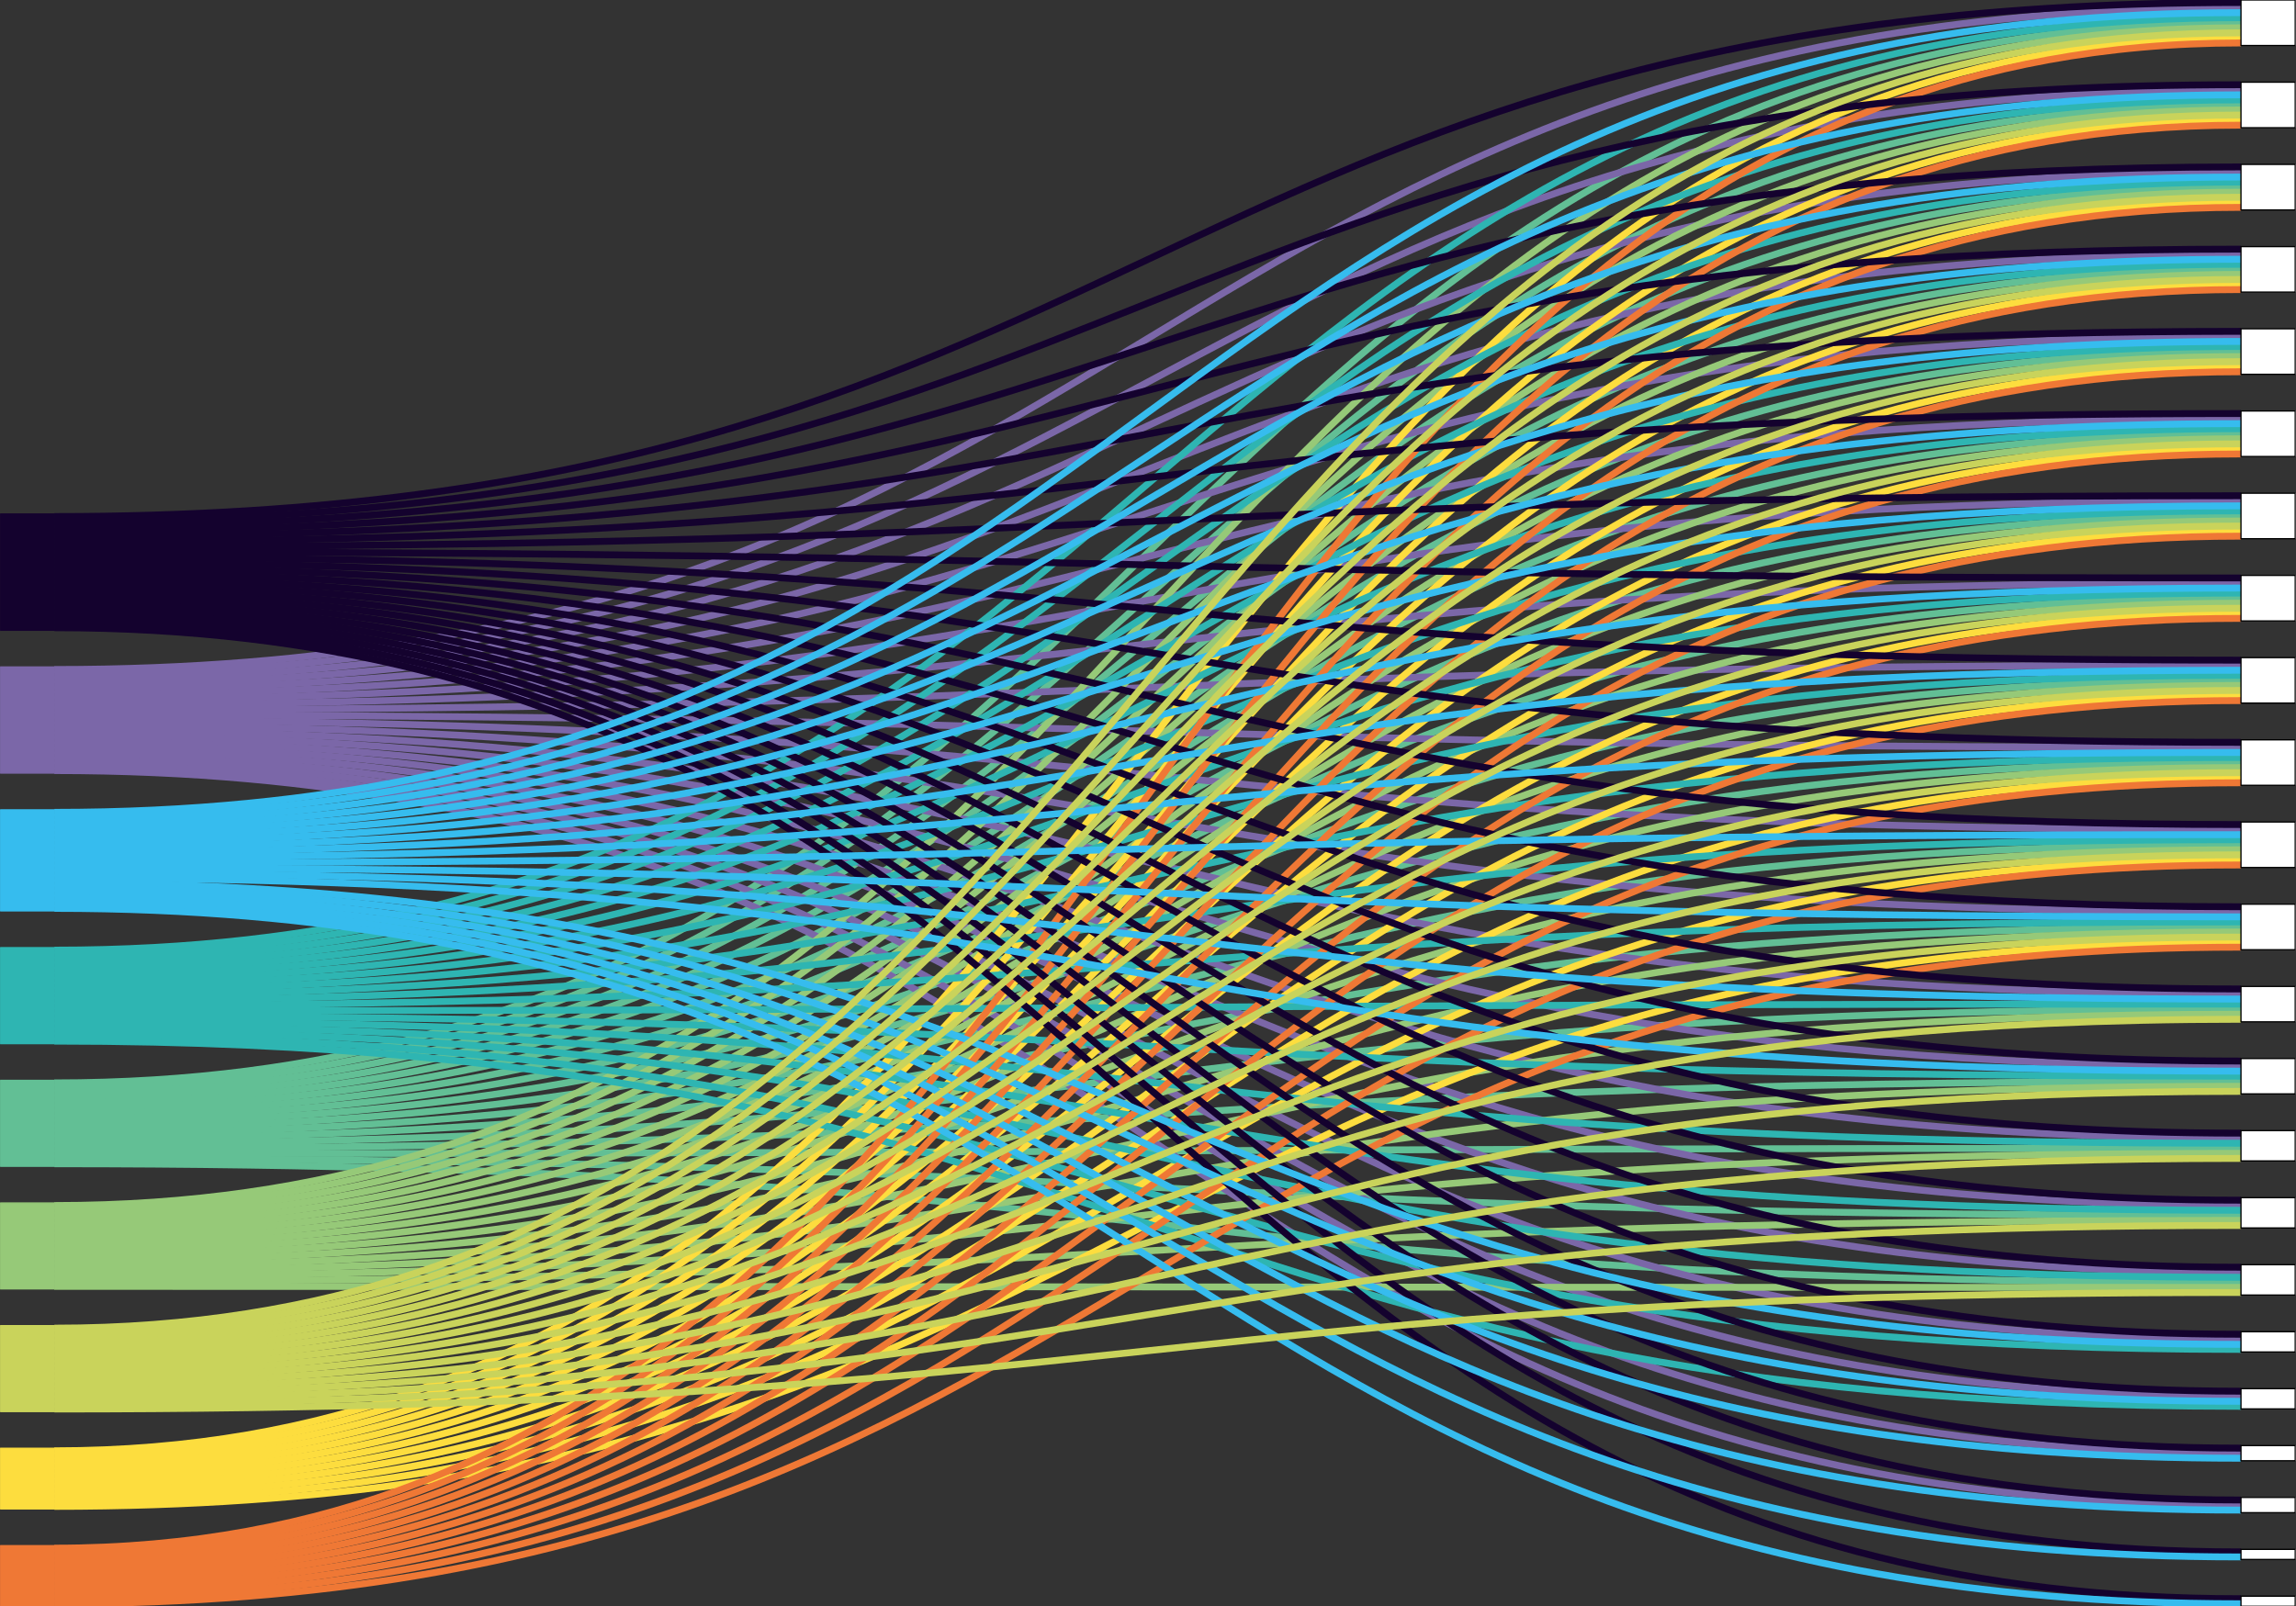<?xml version="1.0" encoding="UTF-8" standalone="no"?><!DOCTYPE svg PUBLIC "-//W3C//DTD SVG 1.1//EN" "http://www.w3.org/Graphics/SVG/1.1/DTD/svg11.dtd"><svg width="100%" height="100%" viewBox="0 0 12505 8750" version="1.1" xmlns="http://www.w3.org/2000/svg" xmlns:xlink="http://www.w3.org/1999/xlink" xml:space="preserve" xmlns:serif="http://www.serif.com/" style="fill-rule:evenodd;clip-rule:evenodd;"><rect x="0" y="0" width="12505" height="8750" fill="#333333" stroke="none"/><rect id="Challenge-to-Technology--extreme-hi-res-whole-" serif:id="Challenge-to-Technology (extreme hi-res whole)" x="0.761" y="0" width="12500" height="8750" style="fill:none;"/><clipPath id="_clip1"><rect x="0.761" y="0" width="12500" height="8750"/></clipPath><g clip-path="url(#_clip1)"><g><path d="M296.23,6229.27c5954.53,0 5954.53,-731.962 11909.1,-731.962" style="fill:none;fill-rule:nonzero;stroke:#62bf95;stroke-width:37.42px;"/><path d="M296.23,6284.34c5954.53,0 5954.53,-29.113 11909.1,-29.113" style="fill:none;fill-rule:nonzero;stroke:#62bf95;stroke-width:37.42px;"/><path d="M296.23,5898.89c5954.53,0 5954.53,-5775 11909.1,-5775" style="fill:none;fill-rule:nonzero;stroke:#62bf95;stroke-width:37.42px;"/><path d="M296.23,6311.87c5954.53,0 5954.53,308.544 11909.1,308.544" style="fill:none;fill-rule:nonzero;stroke:#62bf95;stroke-width:37.42px;"/><path d="M296.23,5926.42c5954.53,0 5954.53,-5354.75 11909.1,-5354.75" style="fill:none;fill-rule:nonzero;stroke:#62bf95;stroke-width:37.42px;"/><path d="M296.23,5953.96c5954.53,-0 5954.53,-4934.49 11909.1,-4934.49" style="fill:none;fill-rule:nonzero;stroke:#62bf95;stroke-width:37.42px;"/><path d="M296.23,6339.4c5954.53,-0 5954.53,646.202 11909.1,646.202" style="fill:none;fill-rule:nonzero;stroke:#62bf95;stroke-width:37.42px;"/><path d="M296.23,5981.49c5954.53,0 5954.53,-4514.24 11909.1,-4514.24" style="fill:none;fill-rule:nonzero;stroke:#62bf95;stroke-width:37.42px;"/><path d="M296.23,6009.02c5954.53,-0 5954.53,-4093.99 11909.1,-4093.99" style="fill:none;fill-rule:nonzero;stroke:#62bf95;stroke-width:37.42px;"/><path d="M296.23,6036.55c5954.53,-0 5954.53,-3673.74 11909.1,-3673.74" style="fill:none;fill-rule:nonzero;stroke:#62bf95;stroke-width:37.42px;"/><path d="M296.23,6256.8c5954.53,-0 5954.53,-366.772 11909.1,-366.772" style="fill:none;fill-rule:nonzero;stroke:#62bf95;stroke-width:37.42px;"/><path d="M296.23,6064.08c5954.53,0 5954.53,-3253.48 11909.1,-3253.48" style="fill:none;fill-rule:nonzero;stroke:#62bf95;stroke-width:37.42px;"/><path d="M296.23,6091.61c5954.53,-0 5954.53,-2833.23 11909.1,-2833.23" style="fill:none;fill-rule:nonzero;stroke:#62bf95;stroke-width:37.42px;"/><path d="M296.23,6119.15c5954.53,-0 5954.53,-2412.97 11909.1,-2412.97" style="fill:none;fill-rule:nonzero;stroke:#62bf95;stroke-width:37.42px;"/><path d="M296.23,6146.68c5954.53,0 5954.53,-1992.72 11909.1,-1992.72" style="fill:none;fill-rule:nonzero;stroke:#62bf95;stroke-width:37.42px;"/><path d="M296.23,6174.21c5954.53,-0 5954.53,-1572.47 11909.1,-1572.47" style="fill:none;fill-rule:nonzero;stroke:#62bf95;stroke-width:37.42px;"/><path d="M296.23,6201.74c5954.53,-0 5954.53,-1152.22 11909.1,-1152.22" style="fill:none;fill-rule:nonzero;stroke:#62bf95;stroke-width:37.42px;"/><path d="M296.23,3977.37c5954.53,0 5954.53,1437.34 11909.1,1437.34" style="fill:none;fill-rule:nonzero;stroke:#7b67a8;stroke-width:37.42px;"/><path d="M296.23,4032.44c5954.53,-0 5954.53,2167.72 11909.1,2167.72" style="fill:none;fill-rule:nonzero;stroke:#7b67a8;stroke-width:37.42px;"/><path d="M296.23,3646.99c5954.53,-0 5954.53,-3605.7 11909.1,-3605.7" style="fill:none;fill-rule:nonzero;stroke:#7b67a8;stroke-width:37.42px;"/><path d="M296.23,4059.97c5954.53,0 5954.53,2505.38 11909.1,2505.38" style="fill:none;fill-rule:nonzero;stroke:#7b67a8;stroke-width:37.42px;"/><path d="M296.23,3674.53c5954.53,0 5954.53,-3185.44 11909.1,-3185.44" style="fill:none;fill-rule:nonzero;stroke:#7b67a8;stroke-width:37.42px;"/><path d="M296.23,3702.06c5954.53,-0 5954.53,-2765.19 11909.1,-2765.19" style="fill:none;fill-rule:nonzero;stroke:#7b67a8;stroke-width:37.42px;"/><path d="M296.23,4115.03c5954.53,-0 5954.53,3180.7 11909.1,3180.7" style="fill:none;fill-rule:nonzero;stroke:#7b67a8;stroke-width:37.42px;"/><path d="M296.23,4142.56c5954.53,0 5954.53,3463.29 11909.1,3463.29" style="fill:none;fill-rule:nonzero;stroke:#7b67a8;stroke-width:37.42px;"/><path d="M296.23,4170.1c5954.53,-0 5954.53,3745.89 11909.1,3745.89" style="fill:none;fill-rule:nonzero;stroke:#7b67a8;stroke-width:37.42px;"/><path d="M296.23,4087.5c5954.53,-0 5954.53,2843.04 11909.1,2843.04" style="fill:none;fill-rule:nonzero;stroke:#7b67a8;stroke-width:37.42px;"/><path d="M296.23,3729.59c5954.53,-0 5954.53,-2344.94 11909.1,-2344.94" style="fill:none;fill-rule:nonzero;stroke:#7b67a8;stroke-width:37.42px;"/><path d="M296.23,3757.12c5954.53,0 5954.53,-1924.68 11909.1,-1924.68" style="fill:none;fill-rule:nonzero;stroke:#7b67a8;stroke-width:37.42px;"/><path d="M296.23,3784.65c5954.53,-0 5954.53,-1504.43 11909.1,-1504.43" style="fill:none;fill-rule:nonzero;stroke:#7b67a8;stroke-width:37.42px;"/><path d="M296.23,4004.91c5954.53,0 5954.53,1802.53 11909.1,1802.53" style="fill:none;fill-rule:nonzero;stroke:#7b67a8;stroke-width:37.42px;"/><path d="M296.23,3812.18c5954.53,-0 5954.53,-1084.18 11909.1,-1084.18" style="fill:none;fill-rule:nonzero;stroke:#7b67a8;stroke-width:37.42px;"/><path d="M296.23,4197.63c5954.53,-0 5954.53,4000.95 11909.1,4000.95" style="fill:none;fill-rule:nonzero;stroke:#7b67a8;stroke-width:37.42px;"/><path d="M296.23,3839.72c5954.53,0 5954.53,-663.924 11909.1,-663.924" style="fill:none;fill-rule:nonzero;stroke:#7b67a8;stroke-width:37.42px;"/><path d="M296.23,3867.25c5954.53,-0 5954.53,-243.671 11909.1,-243.671" style="fill:none;fill-rule:nonzero;stroke:#7b67a8;stroke-width:37.42px;"/><path d="M296.23,3894.78c5954.53,0 5954.53,176.583 11909.1,176.583" style="fill:none;fill-rule:nonzero;stroke:#7b67a8;stroke-width:37.42px;"/><path d="M296.23,3922.31c5954.53,0 5954.53,596.836 11909.1,596.836" style="fill:none;fill-rule:nonzero;stroke:#7b67a8;stroke-width:37.42px;"/><path d="M296.23,3949.84c5954.53,-0 5954.53,1017.09 11909.1,1017.09" style="fill:none;fill-rule:nonzero;stroke:#7b67a8;stroke-width:37.42px;"/><path d="M296.23,6897.31c5954.53,0 5954.53,-1372.47 11909.1,-1372.47" style="fill:none;fill-rule:nonzero;stroke:#96c978;stroke-width:37.42px;"/><path d="M296.23,6952.37c5954.53,0 5954.53,-669.62 11909.1,-669.62" style="fill:none;fill-rule:nonzero;stroke:#96c978;stroke-width:37.42px;"/><path d="M296.23,6566.93c5954.53,0 5954.53,-6415.51 11909.1,-6415.51" style="fill:none;fill-rule:nonzero;stroke:#96c978;stroke-width:37.42px;"/><path d="M296.23,6979.9c5954.53,0 5954.53,-331.962 11909.1,-331.962" style="fill:none;fill-rule:nonzero;stroke:#96c978;stroke-width:37.42px;"/><path d="M296.23,6594.46c5954.53,0 5954.53,-5995.25 11909.1,-5995.25" style="fill:none;fill-rule:nonzero;stroke:#96c978;stroke-width:37.42px;"/><path d="M296.23,6621.99c5954.53,-0 5954.53,-5575 11909.1,-5575" style="fill:none;fill-rule:nonzero;stroke:#96c978;stroke-width:37.42px;"/><path d="M296.23,7007.44c5954.53,-0 5954.53,5.696 11909.1,5.696" style="fill:none;fill-rule:nonzero;stroke:#96c978;stroke-width:37.42px;"/><path d="M296.23,6649.53c5954.53,0 5954.53,-5154.75 11909.1,-5154.75" style="fill:none;fill-rule:nonzero;stroke:#96c978;stroke-width:37.42px;"/><path d="M296.23,6677.06c5954.53,-0 5954.53,-4734.49 11909.1,-4734.49" style="fill:none;fill-rule:nonzero;stroke:#96c978;stroke-width:37.42px;"/><path d="M296.23,6704.59c5954.53,-0 5954.53,-4314.24 11909.1,-4314.24" style="fill:none;fill-rule:nonzero;stroke:#96c978;stroke-width:37.42px;"/><path d="M296.23,6924.84c5954.53,-0 5954.53,-1007.28 11909.1,-1007.28" style="fill:none;fill-rule:nonzero;stroke:#96c978;stroke-width:37.42px;"/><path d="M296.23,6732.12c5954.53,0 5954.53,-3893.99 11909.1,-3893.99" style="fill:none;fill-rule:nonzero;stroke:#96c978;stroke-width:37.42px;"/><path d="M296.23,6759.65c5954.53,-0 5954.53,-3473.73 11909.1,-3473.73" style="fill:none;fill-rule:nonzero;stroke:#96c978;stroke-width:37.42px;"/><path d="M296.23,6787.18c5954.53,-0 5954.53,-3053.48 11909.1,-3053.48" style="fill:none;fill-rule:nonzero;stroke:#96c978;stroke-width:37.42px;"/><path d="M296.23,6814.72c5954.53,0 5954.53,-2633.23 11909.1,-2633.23" style="fill:none;fill-rule:nonzero;stroke:#96c978;stroke-width:37.42px;"/><path d="M296.23,6842.25c5954.53,-0 5954.53,-2212.97 11909.1,-2212.97" style="fill:none;fill-rule:nonzero;stroke:#96c978;stroke-width:37.42px;"/><path d="M296.23,6869.78c5954.53,0 5954.53,-1792.72 11909.1,-1792.72" style="fill:none;fill-rule:nonzero;stroke:#96c978;stroke-width:37.42px;"/><path d="M296.23,7903.01c5954.53,0 5954.53,-7696.52 11909.1,-7696.52" style="fill:none;fill-rule:nonzero;stroke:#fddd3e;stroke-width:37.42px;"/><path d="M296.23,7930.54c5954.53,-0 5954.53,-7276.27 11909.1,-7276.27" style="fill:none;fill-rule:nonzero;stroke:#fddd3e;stroke-width:37.42px;"/><path d="M296.23,7958.07c5954.53,-0 5954.53,-6856.01 11909.1,-6856.01" style="fill:none;fill-rule:nonzero;stroke:#fddd3e;stroke-width:37.42px;"/><path d="M296.23,7985.6c5954.53,0 5954.53,-6435.76 11909.1,-6435.76" style="fill:none;fill-rule:nonzero;stroke:#fddd3e;stroke-width:37.42px;"/><path d="M296.23,8013.13c5954.53,-0 5954.53,-6015.51 11909.1,-6015.51" style="fill:none;fill-rule:nonzero;stroke:#fddd3e;stroke-width:37.42px;"/><path d="M296.23,8040.66c5954.53,-0 5954.53,-5595.25 11909.1,-5595.25" style="fill:none;fill-rule:nonzero;stroke:#fddd3e;stroke-width:37.42px;"/><path d="M296.23,8068.2c5954.53,0 5954.53,-5175 11909.1,-5175" style="fill:none;fill-rule:nonzero;stroke:#fddd3e;stroke-width:37.42px;"/><path d="M296.23,8095.73c5954.53,-0 5954.53,-4754.75 11909.1,-4754.75" style="fill:none;fill-rule:nonzero;stroke:#fddd3e;stroke-width:37.42px;"/><path d="M296.23,8123.26c5954.53,0 5954.53,-4334.49 11909.1,-4334.49" style="fill:none;fill-rule:nonzero;stroke:#fddd3e;stroke-width:37.42px;"/><path d="M296.23,8150.79c5954.53,0 5954.53,-3914.24 11909.1,-3914.24" style="fill:none;fill-rule:nonzero;stroke:#fddd3e;stroke-width:37.42px;"/><path d="M296.23,8178.32c5954.53,-0 5954.53,-3493.99 11909.1,-3493.99" style="fill:none;fill-rule:nonzero;stroke:#fddd3e;stroke-width:37.42px;"/><path d="M296.23,8205.85c5954.53,0 5954.53,-3073.73 11909.1,-3073.73" style="fill:none;fill-rule:nonzero;stroke:#fddd3e;stroke-width:37.42px;"/><path d="M296.23,5506.17c5954.53,-0 5954.53,-36.393 11909.1,-36.393" style="fill:none;fill-rule:nonzero;stroke:#2eb5b2;stroke-width:37.42px;"/><path d="M296.23,5561.23c5954.53,0 5954.53,666.456 11909.1,666.456" style="fill:none;fill-rule:nonzero;stroke:#2eb5b2;stroke-width:37.42px;"/><path d="M296.23,5175.79c5954.53,0 5954.53,-5079.43 11909.1,-5079.43" style="fill:none;fill-rule:nonzero;stroke:#2eb5b2;stroke-width:37.42px;"/><path d="M296.23,5588.77c5954.53,-0 5954.53,1004.11 11909.1,1004.11" style="fill:none;fill-rule:nonzero;stroke:#2eb5b2;stroke-width:37.42px;"/><path d="M296.23,5203.32c5954.53,-0 5954.53,-4659.18 11909.1,-4659.18" style="fill:none;fill-rule:nonzero;stroke:#2eb5b2;stroke-width:37.42px;"/><path d="M296.23,5230.85c5954.53,0 5954.53,-4238.92 11909.1,-4238.92" style="fill:none;fill-rule:nonzero;stroke:#2eb5b2;stroke-width:37.42px;"/><path d="M296.23,5643.83c5954.53,0 5954.53,1706.96 11909.1,1706.96" style="fill:none;fill-rule:nonzero;stroke:#2eb5b2;stroke-width:37.42px;"/><path d="M296.23,5671.36c5954.53,-0 5954.53,1989.56 11909.1,1989.56" style="fill:none;fill-rule:nonzero;stroke:#2eb5b2;stroke-width:37.42px;"/><path d="M296.23,5616.3c5954.53,0 5954.53,1341.77 11909.1,1341.77" style="fill:none;fill-rule:nonzero;stroke:#2eb5b2;stroke-width:37.42px;"/><path d="M296.23,5258.39c5954.53,0 5954.53,-3818.67 11909.1,-3818.67" style="fill:none;fill-rule:nonzero;stroke:#2eb5b2;stroke-width:37.42px;"/><path d="M296.23,5285.92c5954.53,-0 5954.53,-3398.42 11909.1,-3398.42" style="fill:none;fill-rule:nonzero;stroke:#2eb5b2;stroke-width:37.42px;"/><path d="M296.23,5313.45c5954.53,0 5954.53,-2978.16 11909.1,-2978.16" style="fill:none;fill-rule:nonzero;stroke:#2eb5b2;stroke-width:37.42px;"/><path d="M296.23,5533.7c5954.53,-0 5954.53,328.797 11909.1,328.797" style="fill:none;fill-rule:nonzero;stroke:#2eb5b2;stroke-width:37.42px;"/><path d="M296.23,5340.98c5954.53,0 5954.53,-2557.91 11909.1,-2557.91" style="fill:none;fill-rule:nonzero;stroke:#2eb5b2;stroke-width:37.42px;"/><path d="M296.23,5368.51c5954.53,-0 5954.53,-2137.66 11909.1,-2137.66" style="fill:none;fill-rule:nonzero;stroke:#2eb5b2;stroke-width:37.42px;"/><path d="M296.23,5396.04c5954.53,0 5954.53,-1717.4 11909.1,-1717.4" style="fill:none;fill-rule:nonzero;stroke:#2eb5b2;stroke-width:37.42px;"/><path d="M296.23,5423.58c5954.53,-0 5954.53,-1297.15 11909.1,-1297.15" style="fill:none;fill-rule:nonzero;stroke:#2eb5b2;stroke-width:37.42px;"/><path d="M296.23,5451.11c5954.53,-0 5954.53,-876.899 11909.1,-876.899" style="fill:none;fill-rule:nonzero;stroke:#2eb5b2;stroke-width:37.42px;"/><path d="M296.23,5478.64c5954.53,0 5954.53,-456.645 11909.1,-456.645" style="fill:none;fill-rule:nonzero;stroke:#2eb5b2;stroke-width:37.42px;"/><path d="M296.23,8433.39c5954.53,0 5954.53,-8199.37 11909.1,-8199.37" style="fill:none;fill-rule:nonzero;stroke:#ef7835;stroke-width:37.42px;"/><path d="M296.23,8460.92c5954.53,-0 5954.53,-7779.11 11909.1,-7779.11" style="fill:none;fill-rule:nonzero;stroke:#ef7835;stroke-width:37.42px;"/><path d="M296.23,8488.45c5954.53,0 5954.53,-7358.86 11909.1,-7358.86" style="fill:none;fill-rule:nonzero;stroke:#ef7835;stroke-width:37.42px;"/><path d="M296.23,8515.98c5954.53,0 5954.53,-6938.61 11909.1,-6938.61" style="fill:none;fill-rule:nonzero;stroke:#ef7835;stroke-width:37.42px;"/><path d="M296.23,8543.51c5954.53,-0 5954.53,-6518.36 11909.1,-6518.36" style="fill:none;fill-rule:nonzero;stroke:#ef7835;stroke-width:37.42px;"/><path d="M296.23,8571.04c5954.53,0 5954.53,-6098.1 11909.1,-6098.1" style="fill:none;fill-rule:nonzero;stroke:#ef7835;stroke-width:37.42px;"/><path d="M296.23,8598.58c5954.53,-0 5954.53,-5677.85 11909.1,-5677.85" style="fill:none;fill-rule:nonzero;stroke:#ef7835;stroke-width:37.42px;"/><path d="M296.23,8626.11c5954.53,-0 5954.53,-5257.6 11909.1,-5257.6" style="fill:none;fill-rule:nonzero;stroke:#ef7835;stroke-width:37.42px;"/><path d="M296.23,8653.64c5954.53,0 5954.53,-4837.34 11909.1,-4837.34" style="fill:none;fill-rule:nonzero;stroke:#ef7835;stroke-width:37.42px;"/><path d="M296.23,8681.17c5954.53,-0 5954.53,-4417.09 11909.1,-4417.09" style="fill:none;fill-rule:nonzero;stroke:#ef7835;stroke-width:37.42px;"/><path d="M296.23,8708.7c5954.53,-0 5954.53,-3996.84 11909.1,-3996.84" style="fill:none;fill-rule:nonzero;stroke:#ef7835;stroke-width:37.42px;"/><path d="M296.23,8736.23c5954.53,0 5954.53,-3576.58 11909.1,-3576.58" style="fill:none;fill-rule:nonzero;stroke:#ef7835;stroke-width:37.42px;"/><path d="M296.23,3144.15c5954.53,-0 5954.53,2243.04 11909.1,2243.04" style="fill:none;fill-rule:nonzero;stroke:#14022e;stroke-width:37.42px;"/><path d="M296.23,3199.21c5954.53,-0 5954.53,2973.42 11909.1,2973.42" style="fill:none;fill-rule:nonzero;stroke:#14022e;stroke-width:37.42px;"/><path d="M296.23,2813.77c5954.53,-0 5954.53,-2800 11909.1,-2800" style="fill:none;fill-rule:nonzero;stroke:#14022e;stroke-width:37.42px;"/><path d="M296.23,3226.74c5954.53,-0 5954.53,3311.08 11909.1,3311.08" style="fill:none;fill-rule:nonzero;stroke:#14022e;stroke-width:37.42px;"/><path d="M296.23,2841.3c5954.53,0 5954.53,-2379.75 11909.1,-2379.75" style="fill:none;fill-rule:nonzero;stroke:#14022e;stroke-width:37.42px;"/><path d="M296.23,2868.83c5954.53,0 5954.53,-1959.49 11909.1,-1959.49" style="fill:none;fill-rule:nonzero;stroke:#14022e;stroke-width:37.42px;"/><path d="M296.23,3281.8c5954.53,-0 5954.53,3986.39 11909.1,3986.39" style="fill:none;fill-rule:nonzero;stroke:#14022e;stroke-width:37.42px;"/><path d="M296.23,3309.34c5954.53,0 5954.53,4268.99 11909.1,4268.99" style="fill:none;fill-rule:nonzero;stroke:#14022e;stroke-width:37.42px;"/><path d="M296.23,3336.87c5954.53,0 5954.53,4551.58 11909.1,4551.58" style="fill:none;fill-rule:nonzero;stroke:#14022e;stroke-width:37.42px;"/><path d="M296.23,3254.27c5954.53,0 5954.53,3648.73 11909.1,3648.73" style="fill:none;fill-rule:nonzero;stroke:#14022e;stroke-width:37.42px;"/><path d="M296.23,3391.93c5954.53,0 5954.53,5061.71 11909.1,5061.71" style="fill:none;fill-rule:nonzero;stroke:#14022e;stroke-width:37.42px;"/><path d="M296.23,2896.36c5954.53,-0 5954.53,-1539.24 11909.1,-1539.24" style="fill:none;fill-rule:nonzero;stroke:#14022e;stroke-width:37.42px;"/><path d="M296.23,2923.89c5954.53,0 5954.53,-1118.99 11909.1,-1118.99" style="fill:none;fill-rule:nonzero;stroke:#14022e;stroke-width:37.42px;"/><path d="M296.23,2951.42c5954.53,0 5954.53,-698.734 11909.1,-698.734" style="fill:none;fill-rule:nonzero;stroke:#14022e;stroke-width:37.42px;"/><path d="M296.23,3419.46c5954.53,0 5954.53,5289.24 11909.1,5289.24" style="fill:none;fill-rule:nonzero;stroke:#14022e;stroke-width:37.42px;"/><path d="M296.23,3171.68c5954.53,0 5954.53,2608.23 11909.1,2608.23" style="fill:none;fill-rule:nonzero;stroke:#14022e;stroke-width:37.42px;"/><path d="M296.23,2978.96c5954.53,-0 5954.53,-278.481 11909.1,-278.481" style="fill:none;fill-rule:nonzero;stroke:#14022e;stroke-width:37.42px;"/><path d="M296.23,3364.4c5954.53,-0 5954.53,4806.65 11909.1,4806.65" style="fill:none;fill-rule:nonzero;stroke:#14022e;stroke-width:37.42px;"/><path d="M296.23,3006.49c5954.53,0 5954.53,141.772 11909.1,141.772" style="fill:none;fill-rule:nonzero;stroke:#14022e;stroke-width:37.42px;"/><path d="M296.23,3034.02c5954.53,-0 5954.53,562.025 11909.1,562.025" style="fill:none;fill-rule:nonzero;stroke:#14022e;stroke-width:37.42px;"/><path d="M296.23,3061.55c5954.53,-0 5954.53,982.278 11909.1,982.278" style="fill:none;fill-rule:nonzero;stroke:#14022e;stroke-width:37.42px;"/><path d="M296.23,3089.08c5954.53,0 5954.53,1402.53 11909.1,1402.53" style="fill:none;fill-rule:nonzero;stroke:#14022e;stroke-width:37.42px;"/><path d="M296.23,3116.61c5954.53,-0 5954.53,1822.79 11909.1,1822.79" style="fill:none;fill-rule:nonzero;stroke:#14022e;stroke-width:37.42px;"/><path d="M296.23,4755.54c5954.53,-0 5954.53,686.709 11909.1,686.709" style="fill:none;fill-rule:nonzero;stroke:#36bcee;stroke-width:37.42px;"/><path d="M296.23,4425.16c5954.53,0 5954.53,-4356.33 11909.1,-4356.33" style="fill:none;fill-rule:nonzero;stroke:#36bcee;stroke-width:37.42px;"/><path d="M296.23,4452.69c5954.53,-0 5954.53,-3936.08 11909.1,-3936.08" style="fill:none;fill-rule:nonzero;stroke:#36bcee;stroke-width:37.42px;"/><path d="M296.23,4480.22c5954.53,-0 5954.53,-3515.82 11909.1,-3515.82" style="fill:none;fill-rule:nonzero;stroke:#36bcee;stroke-width:37.42px;"/><path d="M296.23,4810.6c5954.53,0 5954.53,2512.66 11909.1,2512.66" style="fill:none;fill-rule:nonzero;stroke:#36bcee;stroke-width:37.42px;"/><path d="M296.23,4838.13c5954.53,-0 5954.53,2795.25 11909.1,2795.25" style="fill:none;fill-rule:nonzero;stroke:#36bcee;stroke-width:37.42px;"/><path d="M296.23,4865.66c5954.53,-0 5954.53,3077.85 11909.1,3077.85" style="fill:none;fill-rule:nonzero;stroke:#36bcee;stroke-width:37.42px;"/><path d="M296.23,4920.73c5954.53,-0 5954.53,3560.44 11909.1,3560.44" style="fill:none;fill-rule:nonzero;stroke:#36bcee;stroke-width:37.42px;"/><path d="M296.23,4507.75c5954.53,0 5954.53,-3095.57 11909.1,-3095.57" style="fill:none;fill-rule:nonzero;stroke:#36bcee;stroke-width:37.42px;"/><path d="M296.23,4535.28c5954.53,-0 5954.53,-2675.32 11909.1,-2675.32" style="fill:none;fill-rule:nonzero;stroke:#36bcee;stroke-width:37.42px;"/><path d="M296.23,4562.82c5954.53,0 5954.53,-2255.06 11909.1,-2255.06" style="fill:none;fill-rule:nonzero;stroke:#36bcee;stroke-width:37.42px;"/><path d="M296.23,4948.26c5954.53,0 5954.53,3787.97 11909.1,3787.97" style="fill:none;fill-rule:nonzero;stroke:#36bcee;stroke-width:37.42px;"/><path d="M296.23,4783.07c5954.53,-0 5954.53,1051.9 11909.1,1051.9" style="fill:none;fill-rule:nonzero;stroke:#36bcee;stroke-width:37.42px;"/><path d="M296.23,4590.35c5954.53,0 5954.53,-1834.81 11909.1,-1834.81" style="fill:none;fill-rule:nonzero;stroke:#36bcee;stroke-width:37.42px;"/><path d="M296.23,4893.2c5954.53,0 5954.53,3332.91 11909.1,3332.91" style="fill:none;fill-rule:nonzero;stroke:#36bcee;stroke-width:37.42px;"/><path d="M296.23,4617.88c5954.53,-0 5954.53,-1414.56 11909.1,-1414.56" style="fill:none;fill-rule:nonzero;stroke:#36bcee;stroke-width:37.42px;"/><path d="M296.23,4645.41c5954.53,0 5954.53,-994.303 11909.1,-994.303" style="fill:none;fill-rule:nonzero;stroke:#36bcee;stroke-width:37.42px;"/><path d="M296.23,4672.94c5954.53,0 5954.53,-574.051 11909.1,-574.051" style="fill:none;fill-rule:nonzero;stroke:#36bcee;stroke-width:37.42px;"/><path d="M296.23,4700.48c5954.53,-0 5954.53,-153.798 11909.1,-153.798" style="fill:none;fill-rule:nonzero;stroke:#36bcee;stroke-width:37.42px;"/><path d="M296.23,4728.01c5954.53,0 5954.53,266.456 11909.1,266.456" style="fill:none;fill-rule:nonzero;stroke:#36bcee;stroke-width:37.42px;"/><path d="M296.23,7565.35c5954.53,0 5954.53,-2012.98 11909.1,-2012.98" style="fill:none;fill-rule:nonzero;stroke:#c9d35b;stroke-width:37.42px;"/><path d="M296.23,7620.41c5954.53,0 5954.53,-1310.13 11909.1,-1310.13" style="fill:none;fill-rule:nonzero;stroke:#c9d35b;stroke-width:37.42px;"/><path d="M296.23,7234.97c5954.53,0 5954.53,-7056.01 11909.1,-7056.01" style="fill:none;fill-rule:nonzero;stroke:#c9d35b;stroke-width:37.42px;"/><path d="M296.23,7647.94c5954.53,0 5954.53,-972.468 11909.1,-972.468" style="fill:none;fill-rule:nonzero;stroke:#c9d35b;stroke-width:37.42px;"/><path d="M296.23,7262.5c5954.53,-0 5954.53,-6635.76 11909.1,-6635.76" style="fill:none;fill-rule:nonzero;stroke:#c9d35b;stroke-width:37.42px;"/><path d="M296.23,7290.03c5954.53,-0 5954.53,-6215.51 11909.1,-6215.51" style="fill:none;fill-rule:nonzero;stroke:#c9d35b;stroke-width:37.42px;"/><path d="M296.23,7675.48c5954.53,-0 5954.53,-634.81 11909.1,-634.81" style="fill:none;fill-rule:nonzero;stroke:#c9d35b;stroke-width:37.42px;"/><path d="M296.23,7317.56c5954.53,0 5954.53,-5795.25 11909.1,-5795.25" style="fill:none;fill-rule:nonzero;stroke:#c9d35b;stroke-width:37.42px;"/><path d="M296.23,7345.1c5954.53,-0 5954.53,-5375 11909.1,-5375" style="fill:none;fill-rule:nonzero;stroke:#c9d35b;stroke-width:37.42px;"/><path d="M296.23,7372.63c5954.53,-0 5954.53,-4954.75 11909.1,-4954.75" style="fill:none;fill-rule:nonzero;stroke:#c9d35b;stroke-width:37.42px;"/><path d="M296.23,7592.88c5954.53,-0 5954.53,-1647.79 11909.1,-1647.79" style="fill:none;fill-rule:nonzero;stroke:#c9d35b;stroke-width:37.42px;"/><path d="M296.23,7400.16c5954.53,0 5954.53,-4534.49 11909.1,-4534.49" style="fill:none;fill-rule:nonzero;stroke:#c9d35b;stroke-width:37.42px;"/><path d="M296.23,7427.69c5954.53,-0 5954.53,-4114.24 11909.1,-4114.24" style="fill:none;fill-rule:nonzero;stroke:#c9d35b;stroke-width:37.42px;"/><path d="M296.23,7455.22c5954.53,-0 5954.53,-3693.99 11909.1,-3693.99" style="fill:none;fill-rule:nonzero;stroke:#c9d35b;stroke-width:37.42px;"/><path d="M296.23,7482.75c5954.53,0 5954.53,-3273.73 11909.1,-3273.73" style="fill:none;fill-rule:nonzero;stroke:#c9d35b;stroke-width:37.42px;"/><path d="M296.23,7510.28c5954.53,-0 5954.53,-2853.48 11909.1,-2853.48" style="fill:none;fill-rule:nonzero;stroke:#c9d35b;stroke-width:37.42px;"/><path d="M296.23,7537.82c5954.53,0 5954.53,-2433.23 11909.1,-2433.23" style="fill:none;fill-rule:nonzero;stroke:#c9d35b;stroke-width:37.42px;"/><g><rect x="12205.3" y="5373.42" width="295.469" height="192.722" style="fill:#fff;stroke:#000;stroke-width:6.8px;"/><rect x="12205.3" y="6158.86" width="295.469" height="165.19" style="fill:#fff;stroke:#000;stroke-width:6.8px;"/><rect x="12205.3" y="0" width="295.469" height="247.785" style="fill:#fff;stroke:#000;stroke-width:6.8px;"/><rect x="12205.3" y="6524.05" width="295.469" height="165.19" style="fill:#fff;stroke:#000;stroke-width:6.8px;"/><rect x="12205.3" y="447.785" width="295.469" height="247.785" style="fill:#fff;stroke:#000;stroke-width:6.8px;"/><rect x="12205.3" y="895.57" width="295.469" height="247.785" style="fill:#fff;stroke:#000;stroke-width:6.8px;"/><rect x="12205.3" y="7254.43" width="295.469" height="110.127" style="fill:#fff;stroke:#000;stroke-width:6.8px;"/><rect x="12205.3" y="7564.56" width="295.469" height="110.127" style="fill:#fff;stroke:#000;stroke-width:6.8px;"/><rect x="12205.3" y="7874.68" width="295.469" height="82.595" style="fill:#fff;stroke:#000;stroke-width:6.8px;"/><rect x="12205.3" y="6889.24" width="295.469" height="165.19" style="fill:#fff;stroke:#000;stroke-width:6.8px;"/><rect x="12205.3" y="8439.87" width="295.469" height="55.063" style="fill:#fff;stroke:#000;stroke-width:6.8px;"/><rect x="12205.3" y="1343.35" width="295.469" height="247.785" style="fill:#fff;stroke:#000;stroke-width:6.8px;"/><rect x="12205.3" y="1791.14" width="295.469" height="247.785" style="fill:#fff;stroke:#000;stroke-width:6.8px;"/><rect x="12205.3" y="2238.92" width="295.469" height="247.785" style="fill:#fff;stroke:#000;stroke-width:6.8px;"/><rect x="12205.3" y="8694.94" width="295.469" height="55.063" style="fill:#fff;stroke:#000;stroke-width:6.8px;"/><rect x="12205.3" y="5766.14" width="295.469" height="192.722" style="fill:#fff;stroke:#000;stroke-width:6.8px;"/><rect x="12205.3" y="2686.71" width="295.469" height="247.785" style="fill:#fff;stroke:#000;stroke-width:6.8px;"/><rect x="12205.3" y="8157.28" width="295.469" height="82.595" style="fill:#fff;stroke:#000;stroke-width:6.8px;"/><rect x="12205.3" y="3134.49" width="295.469" height="247.785" style="fill:#fff;stroke:#000;stroke-width:6.8px;"/><rect x="12205.3" y="3582.28" width="295.469" height="247.785" style="fill:#fff;stroke:#000;stroke-width:6.8px;"/><rect x="12205.3" y="4030.06" width="295.469" height="247.785" style="fill:#fff;stroke:#000;stroke-width:6.8px;"/><rect x="12205.3" y="4477.85" width="295.469" height="247.785" style="fill:#fff;stroke:#000;stroke-width:6.8px;"/><rect x="12205.3" y="4925.63" width="295.469" height="247.785" style="fill:#fff;stroke:#000;stroke-width:6.8px;"/></g><g><rect x="0.761" y="5885.13" width="295.469" height="468.038" style="fill:#62bf95;stroke:#62bf95;stroke-width:6.8px;"/><rect x="0.761" y="3633.23" width="295.469" height="578.165" style="fill:#7b67a8;stroke:#7b67a8;stroke-width:6.8px;"/><rect x="0.761" y="6553.16" width="295.469" height="468.038" style="fill:#96c978;stroke:#96c978;stroke-width:6.8px;"/><rect x="0.761" y="7889.24" width="295.469" height="330.38" style="fill:#fddd3e;stroke:#fddd3e;stroke-width:6.8px;"/><rect x="0.761" y="5162.03" width="295.469" height="523.101" style="fill:#2eb5b2;stroke:#2eb5b2;stroke-width:6.8px;"/><rect x="0.761" y="8419.62" width="295.469" height="330.38" style="fill:#ef7835;stroke:#ef7835;stroke-width:6.8px;"/><rect x="0.761" y="2800" width="295.469" height="633.228" style="fill:#14022e;stroke:#14022e;stroke-width:6.8px;"/><rect x="0.761" y="4411.39" width="295.469" height="550.633" style="fill:#36bcee;stroke:#36bcee;stroke-width:6.8px;"/><rect x="0.761" y="7221.2" width="295.469" height="468.038" style="fill:#c9d35b;stroke:#c9d35b;stroke-width:6.8px;"/></g></g></g></svg>